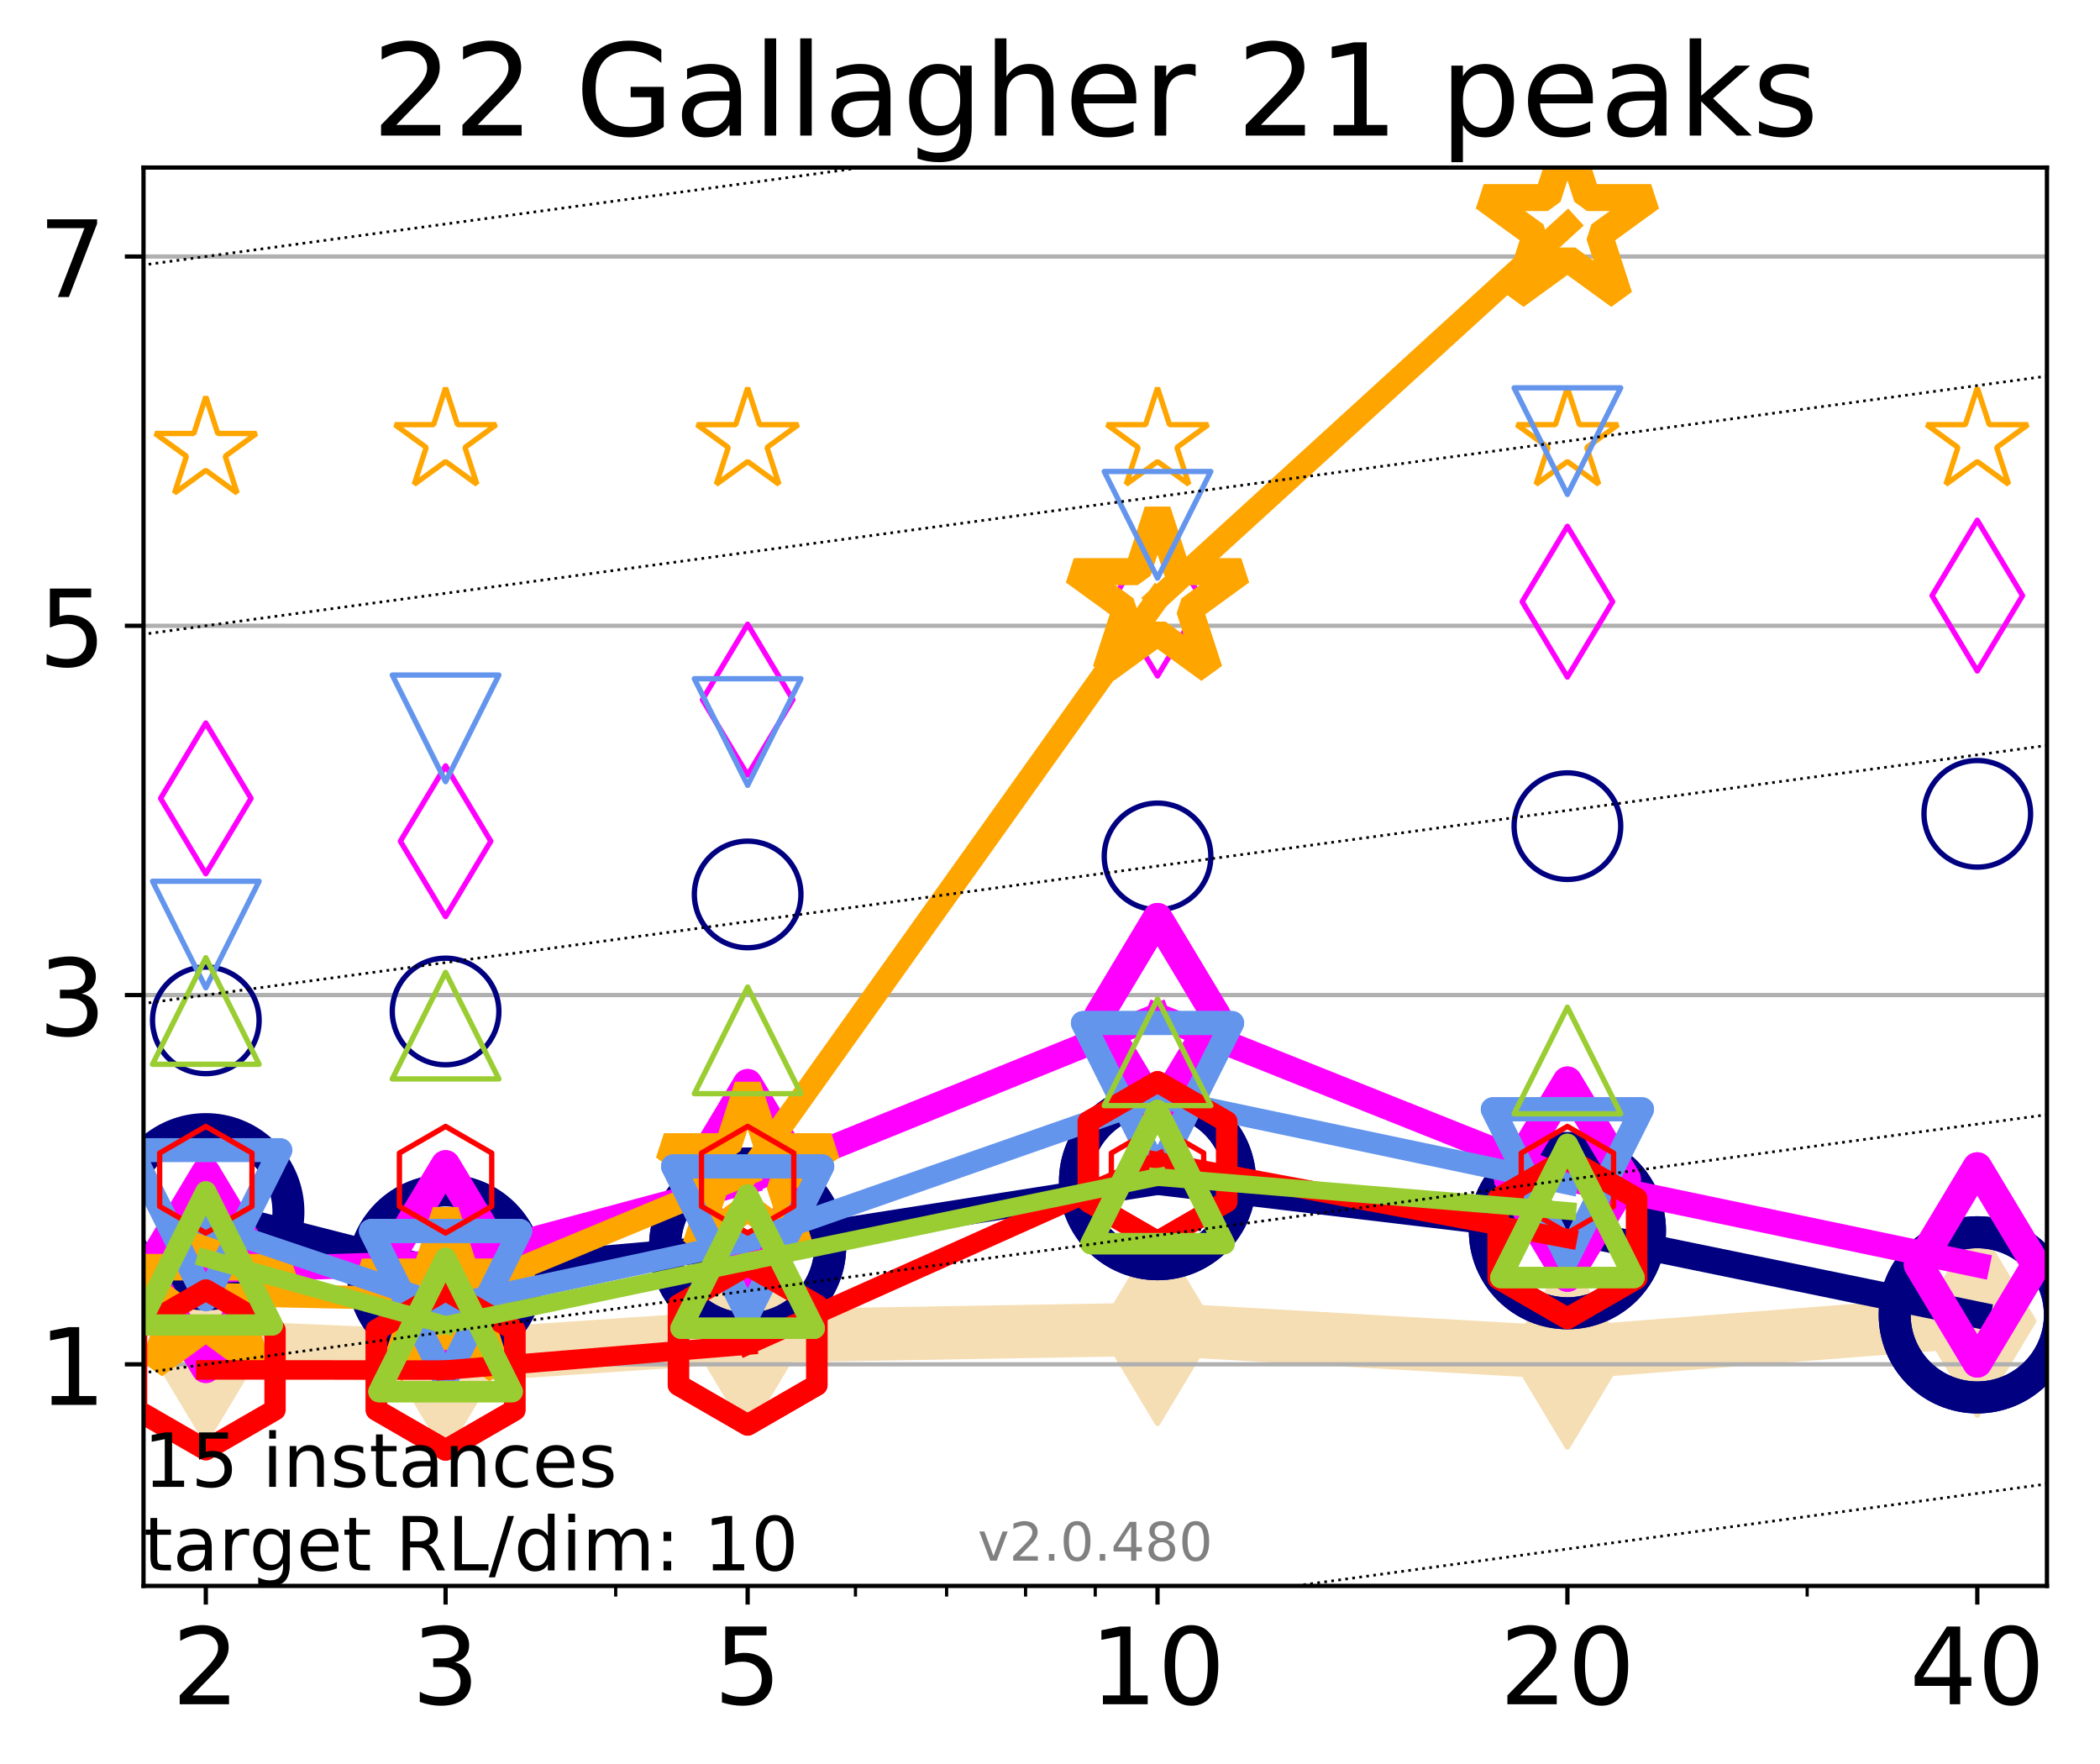 <?xml version="1.0" encoding="utf-8" standalone="no"?>
<!DOCTYPE svg PUBLIC "-//W3C//DTD SVG 1.1//EN"
  "http://www.w3.org/Graphics/SVG/1.1/DTD/svg11.dtd">
<!-- Created with matplotlib (http://matplotlib.org/) -->
<svg height="331pt" version="1.1" viewBox="0 0 394 331" width="394pt" xmlns="http://www.w3.org/2000/svg" xmlns:xlink="http://www.w3.org/1999/xlink">
 <defs>
  <style type="text/css">
*{stroke-linecap:butt;stroke-linejoin:round;}
  </style>
 </defs>
 <g id="figure_1">
  <g id="patch_1">
   <path d="M 0 331.104 
L 394.745 331.104 
L 394.745 0 
L 0 0 
z
" style="fill:#ffffff;"/>
  </g>
  <g id="axes_1">
   <g id="patch_2">
    <path d="M 26.925 297.548 
L 384.045 297.548 
L 384.045 31.436 
L 26.925 31.436 
z
" style="fill:#ffffff;"/>
   </g>
   <g id="line2d_1">
    <path clip-path="url(#p9e20dc8fa1)" d="M 38.614 252.621 
L 83.599 254.544 
L 140.273 250.702 
L 217.174 249.385 
L 294.076 253.81 
L 370.977 247.841 
" style="fill:none;stroke:#f5deb3;stroke-linecap:square;stroke-width:10;"/>
    <defs>
     <path d="M -0 17.678 
L 10.607 0 
L 0 -17.678 
L -10.607 -0 
z
" id="m0d044ebebc" style="stroke:#f5deb3;stroke-linejoin:miter;"/>
    </defs>
    <g clip-path="url(#p9e20dc8fa1)">
     <use style="fill:#f5deb3;stroke:#f5deb3;stroke-linejoin:miter;" x="38.614" xlink:href="#m0d044ebebc" y="252.621"/>
     <use style="fill:#f5deb3;stroke:#f5deb3;stroke-linejoin:miter;" x="83.599" xlink:href="#m0d044ebebc" y="254.544"/>
     <use style="fill:#f5deb3;stroke:#f5deb3;stroke-linejoin:miter;" x="140.273" xlink:href="#m0d044ebebc" y="250.702"/>
     <use style="fill:#f5deb3;stroke:#f5deb3;stroke-linejoin:miter;" x="217.174" xlink:href="#m0d044ebebc" y="249.385"/>
     <use style="fill:#f5deb3;stroke:#f5deb3;stroke-linejoin:miter;" x="294.076" xlink:href="#m0d044ebebc" y="253.81"/>
     <use style="fill:#f5deb3;stroke:#f5deb3;stroke-linejoin:miter;" x="370.977" xlink:href="#m0d044ebebc" y="247.841"/>
    </g>
   </g>
   <g id="matplotlib.axis_1">
    <g id="xtick_1">
     <g id="line2d_2">
      <defs>
       <path d="M 0 0 
L 0 3.5 
" id="m20169ea7a7" style="stroke:#000000;stroke-width:0.8;"/>
      </defs>
      <g>
       <use style="stroke:#000000;stroke-width:0.8;" x="38.614" xlink:href="#m20169ea7a7" y="297.548"/>
      </g>
     </g>
     <g id="text_1">
      <!-- 2 -->
      <defs>
       <path d="M 19.188 8.297 
L 53.609 8.297 
L 53.609 0 
L 7.328 0 
L 7.328 8.297 
Q 12.938 14.109 22.625 23.891 
Q 32.328 33.688 34.812 36.531 
Q 39.547 41.844 41.422 45.531 
Q 43.312 49.219 43.312 52.781 
Q 43.312 58.594 39.234 62.25 
Q 35.156 65.922 28.609 65.922 
Q 23.969 65.922 18.812 64.312 
Q 13.672 62.703 7.812 59.422 
L 7.812 69.391 
Q 13.766 71.781 18.938 73 
Q 24.125 74.219 28.422 74.219 
Q 39.75 74.219 46.484 68.547 
Q 53.219 62.891 53.219 53.422 
Q 53.219 48.922 51.531 44.891 
Q 49.859 40.875 45.406 35.406 
Q 44.188 33.984 37.641 27.219 
Q 31.109 20.453 19.188 8.297 
z
" id="DejaVuSans-32"/>
      </defs>
      <g transform="translate(32.252 319.745)scale(0.2 -0.2)">
       <use xlink:href="#DejaVuSans-32"/>
      </g>
     </g>
    </g>
    <g id="xtick_2">
     <g id="line2d_3">
      <g>
       <use style="stroke:#000000;stroke-width:0.8;" x="83.599" xlink:href="#m20169ea7a7" y="297.548"/>
      </g>
     </g>
     <g id="text_2">
      <!-- 3 -->
      <defs>
       <path d="M 40.578 39.312 
Q 47.656 37.797 51.625 33 
Q 55.609 28.219 55.609 21.188 
Q 55.609 10.406 48.188 4.484 
Q 40.766 -1.422 27.094 -1.422 
Q 22.516 -1.422 17.656 -0.516 
Q 12.797 0.391 7.625 2.203 
L 7.625 11.719 
Q 11.719 9.328 16.594 8.109 
Q 21.484 6.891 26.812 6.891 
Q 36.078 6.891 40.938 10.547 
Q 45.797 14.203 45.797 21.188 
Q 45.797 27.641 41.281 31.266 
Q 36.766 34.906 28.719 34.906 
L 20.219 34.906 
L 20.219 43.016 
L 29.109 43.016 
Q 36.375 43.016 40.234 45.922 
Q 44.094 48.828 44.094 54.297 
Q 44.094 59.906 40.109 62.906 
Q 36.141 65.922 28.719 65.922 
Q 24.656 65.922 20.016 65.031 
Q 15.375 64.156 9.812 62.312 
L 9.812 71.094 
Q 15.438 72.656 20.344 73.438 
Q 25.25 74.219 29.594 74.219 
Q 40.828 74.219 47.359 69.109 
Q 53.906 64.016 53.906 55.328 
Q 53.906 49.266 50.438 45.094 
Q 46.969 40.922 40.578 39.312 
z
" id="DejaVuSans-33"/>
      </defs>
      <g transform="translate(77.236 319.745)scale(0.2 -0.2)">
       <use xlink:href="#DejaVuSans-33"/>
      </g>
     </g>
    </g>
    <g id="xtick_3">
     <g id="line2d_4">
      <g>
       <use style="stroke:#000000;stroke-width:0.8;" x="140.273" xlink:href="#m20169ea7a7" y="297.548"/>
      </g>
     </g>
     <g id="text_3">
      <!-- 5 -->
      <defs>
       <path d="M 10.797 72.906 
L 49.516 72.906 
L 49.516 64.594 
L 19.828 64.594 
L 19.828 46.734 
Q 21.969 47.469 24.109 47.828 
Q 26.266 48.188 28.422 48.188 
Q 40.625 48.188 47.75 41.5 
Q 54.891 34.812 54.891 23.391 
Q 54.891 11.625 47.562 5.094 
Q 40.234 -1.422 26.906 -1.422 
Q 22.312 -1.422 17.547 -0.641 
Q 12.797 0.141 7.719 1.703 
L 7.719 11.625 
Q 12.109 9.234 16.797 8.062 
Q 21.484 6.891 26.703 6.891 
Q 35.156 6.891 40.078 11.328 
Q 45.016 15.766 45.016 23.391 
Q 45.016 31 40.078 35.438 
Q 35.156 39.891 26.703 39.891 
Q 22.75 39.891 18.812 39.016 
Q 14.891 38.141 10.797 36.281 
z
" id="DejaVuSans-35"/>
      </defs>
      <g transform="translate(133.91 319.745)scale(0.2 -0.2)">
       <use xlink:href="#DejaVuSans-35"/>
      </g>
     </g>
    </g>
    <g id="xtick_4">
     <g id="line2d_5">
      <g>
       <use style="stroke:#000000;stroke-width:0.8;" x="217.174" xlink:href="#m20169ea7a7" y="297.548"/>
      </g>
     </g>
     <g id="text_4">
      <!-- 10 -->
      <defs>
       <path d="M 12.406 8.297 
L 28.516 8.297 
L 28.516 63.922 
L 10.984 60.406 
L 10.984 69.391 
L 28.422 72.906 
L 38.281 72.906 
L 38.281 8.297 
L 54.391 8.297 
L 54.391 0 
L 12.406 0 
z
" id="DejaVuSans-31"/>
       <path d="M 31.781 66.406 
Q 24.172 66.406 20.328 58.906 
Q 16.5 51.422 16.5 36.375 
Q 16.5 21.391 20.328 13.891 
Q 24.172 6.391 31.781 6.391 
Q 39.453 6.391 43.281 13.891 
Q 47.125 21.391 47.125 36.375 
Q 47.125 51.422 43.281 58.906 
Q 39.453 66.406 31.781 66.406 
z
M 31.781 74.219 
Q 44.047 74.219 50.516 64.516 
Q 56.984 54.828 56.984 36.375 
Q 56.984 17.969 50.516 8.266 
Q 44.047 -1.422 31.781 -1.422 
Q 19.531 -1.422 13.062 8.266 
Q 6.594 17.969 6.594 36.375 
Q 6.594 54.828 13.062 64.516 
Q 19.531 74.219 31.781 74.219 
z
" id="DejaVuSans-30"/>
      </defs>
      <g transform="translate(204.449 319.745)scale(0.2 -0.2)">
       <use xlink:href="#DejaVuSans-31"/>
       <use x="63.623" xlink:href="#DejaVuSans-30"/>
      </g>
     </g>
    </g>
    <g id="xtick_5">
     <g id="line2d_6">
      <g>
       <use style="stroke:#000000;stroke-width:0.8;" x="294.076" xlink:href="#m20169ea7a7" y="297.548"/>
      </g>
     </g>
     <g id="text_5">
      <!-- 20 -->
      <g transform="translate(281.351 319.745)scale(0.2 -0.2)">
       <use xlink:href="#DejaVuSans-32"/>
       <use x="63.623" xlink:href="#DejaVuSans-30"/>
      </g>
     </g>
    </g>
    <g id="xtick_6">
     <g id="line2d_7">
      <g>
       <use style="stroke:#000000;stroke-width:0.8;" x="370.977" xlink:href="#m20169ea7a7" y="297.548"/>
      </g>
     </g>
     <g id="text_6">
      <!-- 40 -->
      <defs>
       <path d="M 37.797 64.312 
L 12.891 25.391 
L 37.797 25.391 
z
M 35.203 72.906 
L 47.609 72.906 
L 47.609 25.391 
L 58.016 25.391 
L 58.016 17.188 
L 47.609 17.188 
L 47.609 0 
L 37.797 0 
L 37.797 17.188 
L 4.891 17.188 
L 4.891 26.703 
z
" id="DejaVuSans-34"/>
      </defs>
      <g transform="translate(358.252 319.745)scale(0.2 -0.2)">
       <use xlink:href="#DejaVuSans-34"/>
       <use x="63.623" xlink:href="#DejaVuSans-30"/>
      </g>
     </g>
    </g>
    <g id="xtick_7">
     <g id="line2d_8">
      <defs>
       <path d="M 0 0 
L 0 2 
" id="m9b4a5d8cad" style="stroke:#000000;stroke-width:0.6;"/>
      </defs>
      <g>
       <use style="stroke:#000000;stroke-width:0.6;" x="38.614" xlink:href="#m9b4a5d8cad" y="297.548"/>
      </g>
     </g>
    </g>
    <g id="xtick_8">
     <g id="line2d_9">
      <g>
       <use style="stroke:#000000;stroke-width:0.6;" x="83.599" xlink:href="#m9b4a5d8cad" y="297.548"/>
      </g>
     </g>
    </g>
    <g id="xtick_9">
     <g id="line2d_10">
      <g>
       <use style="stroke:#000000;stroke-width:0.6;" x="115.516" xlink:href="#m9b4a5d8cad" y="297.548"/>
      </g>
     </g>
    </g>
    <g id="xtick_10">
     <g id="line2d_11">
      <g>
       <use style="stroke:#000000;stroke-width:0.6;" x="140.273" xlink:href="#m9b4a5d8cad" y="297.548"/>
      </g>
     </g>
    </g>
    <g id="xtick_11">
     <g id="line2d_12">
      <g>
       <use style="stroke:#000000;stroke-width:0.6;" x="160.5" xlink:href="#m9b4a5d8cad" y="297.548"/>
      </g>
     </g>
    </g>
    <g id="xtick_12">
     <g id="line2d_13">
      <g>
       <use style="stroke:#000000;stroke-width:0.6;" x="177.603" xlink:href="#m9b4a5d8cad" y="297.548"/>
      </g>
     </g>
    </g>
    <g id="xtick_13">
     <g id="line2d_14">
      <g>
       <use style="stroke:#000000;stroke-width:0.6;" x="192.417" xlink:href="#m9b4a5d8cad" y="297.548"/>
      </g>
     </g>
    </g>
    <g id="xtick_14">
     <g id="line2d_15">
      <g>
       <use style="stroke:#000000;stroke-width:0.6;" x="205.485" xlink:href="#m9b4a5d8cad" y="297.548"/>
      </g>
     </g>
    </g>
    <g id="xtick_15">
     <g id="line2d_16">
      <g>
       <use style="stroke:#000000;stroke-width:0.6;" x="294.076" xlink:href="#m9b4a5d8cad" y="297.548"/>
      </g>
     </g>
    </g>
    <g id="xtick_16">
     <g id="line2d_17">
      <g>
       <use style="stroke:#000000;stroke-width:0.6;" x="339.06" xlink:href="#m9b4a5d8cad" y="297.548"/>
      </g>
     </g>
    </g>
    <g id="xtick_17">
     <g id="line2d_18">
      <g>
       <use style="stroke:#000000;stroke-width:0.6;" x="370.977" xlink:href="#m9b4a5d8cad" y="297.548"/>
      </g>
     </g>
    </g>
   </g>
   <g id="matplotlib.axis_2">
    <g id="ytick_1">
     <g id="line2d_19">
      <path clip-path="url(#p9e20dc8fa1)" d="M 26.925 255.978 
L 384.045 255.978 
" style="fill:none;stroke:#b0b0b0;stroke-linecap:square;stroke-width:0.8;"/>
     </g>
     <g id="line2d_20">
      <defs>
       <path d="M 0 0 
L -3.5 0 
" id="m06a541b277" style="stroke:#000000;stroke-width:0.8;"/>
      </defs>
      <g>
       <use style="stroke:#000000;stroke-width:0.8;" x="26.925" xlink:href="#m06a541b277" y="255.978"/>
      </g>
     </g>
     <g id="text_7">
      <!-- 1 -->
      <g transform="translate(7.2 263.576)scale(0.2 -0.2)">
       <use xlink:href="#DejaVuSans-31"/>
      </g>
     </g>
    </g>
    <g id="ytick_2">
     <g id="line2d_21">
      <path clip-path="url(#p9e20dc8fa1)" d="M 26.925 186.694 
L 384.045 186.694 
" style="fill:none;stroke:#b0b0b0;stroke-linecap:square;stroke-width:0.8;"/>
     </g>
     <g id="line2d_22">
      <g>
       <use style="stroke:#000000;stroke-width:0.8;" x="26.925" xlink:href="#m06a541b277" y="186.694"/>
      </g>
     </g>
     <g id="text_8">
      <!-- 3 -->
      <g transform="translate(7.2 194.293)scale(0.2 -0.2)">
       <use xlink:href="#DejaVuSans-33"/>
      </g>
     </g>
    </g>
    <g id="ytick_3">
     <g id="line2d_23">
      <path clip-path="url(#p9e20dc8fa1)" d="M 26.925 117.411 
L 384.045 117.411 
" style="fill:none;stroke:#b0b0b0;stroke-linecap:square;stroke-width:0.8;"/>
     </g>
     <g id="line2d_24">
      <g>
       <use style="stroke:#000000;stroke-width:0.8;" x="26.925" xlink:href="#m06a541b277" y="117.411"/>
      </g>
     </g>
     <g id="text_9">
      <!-- 5 -->
      <g transform="translate(7.2 125.009)scale(0.2 -0.2)">
       <use xlink:href="#DejaVuSans-35"/>
      </g>
     </g>
    </g>
    <g id="ytick_4">
     <g id="line2d_25">
      <path clip-path="url(#p9e20dc8fa1)" d="M 26.925 48.127 
L 384.045 48.127 
" style="fill:none;stroke:#b0b0b0;stroke-linecap:square;stroke-width:0.8;"/>
     </g>
     <g id="line2d_26">
      <g>
       <use style="stroke:#000000;stroke-width:0.8;" x="26.925" xlink:href="#m06a541b277" y="48.127"/>
      </g>
     </g>
     <g id="text_10">
      <!-- 7 -->
      <defs>
       <path d="M 8.203 72.906 
L 55.078 72.906 
L 55.078 68.703 
L 28.609 0 
L 18.312 0 
L 43.219 64.594 
L 8.203 64.594 
z
" id="DejaVuSans-37"/>
      </defs>
      <g transform="translate(7.2 55.725)scale(0.2 -0.2)">
       <use xlink:href="#DejaVuSans-37"/>
      </g>
     </g>
    </g>
   </g>
   <g id="line2d_27">
    <path clip-path="url(#p9e20dc8fa1)" d="M 38.614 227.339 
L 83.599 238.827 
" style="fill:none;stroke:#000080;stroke-linecap:square;stroke-width:5;"/>
    <defs>
     <path d="M 0 15.5 
C 4.111 15.5 8.053 13.867 10.96 10.96 
C 13.867 8.053 15.5 4.111 15.5 0 
C 15.5 -4.111 13.867 -8.053 10.96 -10.96 
C 8.053 -13.867 4.111 -15.5 0 -15.5 
C -4.111 -15.5 -8.053 -13.867 -10.96 -10.96 
C -13.867 -8.053 -15.5 -4.111 -15.5 0 
C -15.5 4.111 -13.867 8.053 -10.96 10.96 
C -8.053 13.867 -4.111 15.5 0 15.5 
z
" id="m7d06b11728" style="stroke:#000080;stroke-width:6;"/>
    </defs>
    <g clip-path="url(#p9e20dc8fa1)">
     <use style="fill:none;stroke:#000080;stroke-width:6;" x="38.614" xlink:href="#m7d06b11728" y="227.339"/>
     <use style="fill:none;stroke:#000080;stroke-width:6;" x="83.599" xlink:href="#m7d06b11728" y="238.827"/>
    </g>
   </g>
   <g id="line2d_28">
    <path clip-path="url(#p9e20dc8fa1)" d="M 83.599 238.827 
L 140.273 233.811 
" style="fill:none;stroke:#000080;stroke-linecap:square;stroke-width:5;"/>
    <g clip-path="url(#p9e20dc8fa1)">
     <use style="fill:none;stroke:#000080;stroke-width:6;" x="83.599" xlink:href="#m7d06b11728" y="238.827"/>
     <use style="fill:none;stroke:#000080;stroke-width:6;" x="140.273" xlink:href="#m7d06b11728" y="233.811"/>
    </g>
   </g>
   <g id="line2d_29">
    <path clip-path="url(#p9e20dc8fa1)" d="M 140.273 233.811 
L 217.174 221.696 
" style="fill:none;stroke:#000080;stroke-linecap:square;stroke-width:5;"/>
    <g clip-path="url(#p9e20dc8fa1)">
     <use style="fill:none;stroke:#000080;stroke-width:6;" x="140.273" xlink:href="#m7d06b11728" y="233.811"/>
     <use style="fill:none;stroke:#000080;stroke-width:6;" x="217.174" xlink:href="#m7d06b11728" y="221.696"/>
    </g>
   </g>
   <g id="line2d_30">
    <path clip-path="url(#p9e20dc8fa1)" d="M 217.174 221.696 
L 294.076 230.896 
" style="fill:none;stroke:#000080;stroke-linecap:square;stroke-width:5;"/>
    <g clip-path="url(#p9e20dc8fa1)">
     <use style="fill:none;stroke:#000080;stroke-width:6;" x="217.174" xlink:href="#m7d06b11728" y="221.696"/>
     <use style="fill:none;stroke:#000080;stroke-width:6;" x="294.076" xlink:href="#m7d06b11728" y="230.896"/>
    </g>
   </g>
   <g id="line2d_31">
    <path clip-path="url(#p9e20dc8fa1)" d="M 294.076 230.896 
L 370.977 246.687 
" style="fill:none;stroke:#000080;stroke-linecap:square;stroke-width:5;"/>
    <g clip-path="url(#p9e20dc8fa1)">
     <use style="fill:none;stroke:#000080;stroke-width:6;" x="294.076" xlink:href="#m7d06b11728" y="230.896"/>
     <use style="fill:none;stroke:#000080;stroke-width:6;" x="370.977" xlink:href="#m7d06b11728" y="246.687"/>
    </g>
   </g>
   <g id="line2d_32">
    <path clip-path="url(#p9e20dc8fa1)" d="M 370.977 246.687 
" style="fill:none;stroke:#000080;stroke-linecap:square;stroke-width:5;"/>
    <g clip-path="url(#p9e20dc8fa1)">
     <use style="fill:none;stroke:#000080;stroke-width:6;" x="370.977" xlink:href="#m7d06b11728" y="246.687"/>
    </g>
   </g>
   <g id="line2d_33"/>
   <g id="line2d_34">
    <defs>
     <path d="M 0 10 
C 2.652 10 5.196 8.946 7.071 7.071 
C 8.946 5.196 10 2.652 10 0 
C 10 -2.652 8.946 -5.196 7.071 -7.071 
C 5.196 -8.946 2.652 -10 0 -10 
C -2.652 -10 -5.196 -8.946 -7.071 -7.071 
C -8.946 -5.196 -10 -2.652 -10 0 
C -10 2.652 -8.946 5.196 -7.071 7.071 
C -5.196 8.946 -2.652 10 0 10 
z
" id="m81d1d175db" style="stroke:#000080;"/>
    </defs>
    <g clip-path="url(#p9e20dc8fa1)">
     <use style="fill:none;stroke:#000080;" x="38.614" xlink:href="#m81d1d175db" y="191.439"/>
     <use style="fill:none;stroke:#000080;" x="83.599" xlink:href="#m81d1d175db" y="189.772"/>
     <use style="fill:none;stroke:#000080;" x="140.273" xlink:href="#m81d1d175db" y="167.814"/>
     <use style="fill:none;stroke:#000080;" x="217.174" xlink:href="#m81d1d175db" y="160.678"/>
     <use style="fill:none;stroke:#000080;" x="294.076" xlink:href="#m81d1d175db" y="155.001"/>
     <use style="fill:none;stroke:#000080;" x="370.977" xlink:href="#m81d1d175db" y="152.689"/>
    </g>
   </g>
   <g id="line2d_35">
    <path clip-path="url(#p9e20dc8fa1)" d="M 38.614 238.369 
L 83.599 236.931 
" style="fill:none;stroke:#ff00ff;stroke-linecap:square;stroke-width:4.667;"/>
    <defs>
     <path d="M -0 18.385 
L 11.031 0 
L 0 -18.385 
L -11.031 -0 
z
" id="m520a841af0" style="stroke:#ff00ff;stroke-linejoin:miter;stroke-width:5.5;"/>
    </defs>
    <g clip-path="url(#p9e20dc8fa1)">
     <use style="fill:none;stroke:#ff00ff;stroke-linejoin:miter;stroke-width:5.5;" x="38.614" xlink:href="#m520a841af0" y="238.369"/>
     <use style="fill:none;stroke:#ff00ff;stroke-linejoin:miter;stroke-width:5.5;" x="83.599" xlink:href="#m520a841af0" y="236.931"/>
    </g>
   </g>
   <g id="line2d_36">
    <path clip-path="url(#p9e20dc8fa1)" d="M 83.599 236.931 
L 140.273 221.702 
" style="fill:none;stroke:#ff00ff;stroke-linecap:square;stroke-width:4.667;"/>
    <g clip-path="url(#p9e20dc8fa1)">
     <use style="fill:none;stroke:#ff00ff;stroke-linejoin:miter;stroke-width:5.5;" x="83.599" xlink:href="#m520a841af0" y="236.931"/>
     <use style="fill:none;stroke:#ff00ff;stroke-linejoin:miter;stroke-width:5.5;" x="140.273" xlink:href="#m520a841af0" y="221.702"/>
    </g>
   </g>
   <g id="line2d_37">
    <path clip-path="url(#p9e20dc8fa1)" d="M 140.273 221.702 
L 217.174 190.546 
" style="fill:none;stroke:#ff00ff;stroke-linecap:square;stroke-width:4.667;"/>
    <g clip-path="url(#p9e20dc8fa1)">
     <use style="fill:none;stroke:#ff00ff;stroke-linejoin:miter;stroke-width:5.5;" x="140.273" xlink:href="#m520a841af0" y="221.702"/>
     <use style="fill:none;stroke:#ff00ff;stroke-linejoin:miter;stroke-width:5.5;" x="217.174" xlink:href="#m520a841af0" y="190.546"/>
    </g>
   </g>
   <g id="line2d_38">
    <path clip-path="url(#p9e20dc8fa1)" d="M 217.174 190.546 
L 294.076 221.23 
" style="fill:none;stroke:#ff00ff;stroke-linecap:square;stroke-width:4.667;"/>
    <g clip-path="url(#p9e20dc8fa1)">
     <use style="fill:none;stroke:#ff00ff;stroke-linejoin:miter;stroke-width:5.5;" x="217.174" xlink:href="#m520a841af0" y="190.546"/>
     <use style="fill:none;stroke:#ff00ff;stroke-linejoin:miter;stroke-width:5.5;" x="294.076" xlink:href="#m520a841af0" y="221.23"/>
    </g>
   </g>
   <g id="line2d_39">
    <path clip-path="url(#p9e20dc8fa1)" d="M 294.076 221.23 
L 370.977 237.326 
" style="fill:none;stroke:#ff00ff;stroke-linecap:square;stroke-width:4.667;"/>
    <g clip-path="url(#p9e20dc8fa1)">
     <use style="fill:none;stroke:#ff00ff;stroke-linejoin:miter;stroke-width:5.5;" x="294.076" xlink:href="#m520a841af0" y="221.23"/>
     <use style="fill:none;stroke:#ff00ff;stroke-linejoin:miter;stroke-width:5.5;" x="370.977" xlink:href="#m520a841af0" y="237.326"/>
    </g>
   </g>
   <g id="line2d_40">
    <path clip-path="url(#p9e20dc8fa1)" d="M 370.977 237.326 
" style="fill:none;stroke:#ff00ff;stroke-linecap:square;stroke-width:4.667;"/>
    <g clip-path="url(#p9e20dc8fa1)">
     <use style="fill:none;stroke:#ff00ff;stroke-linejoin:miter;stroke-width:5.5;" x="370.977" xlink:href="#m520a841af0" y="237.326"/>
    </g>
   </g>
   <g id="line2d_41"/>
   <g id="line2d_42">
    <defs>
     <path d="M -0 14.142 
L 8.485 0 
L -0 -14.142 
L -8.485 -0 
z
" id="mfb436ad45c" style="stroke:#ff00ff;stroke-linejoin:miter;"/>
    </defs>
    <g clip-path="url(#p9e20dc8fa1)">
     <use style="fill:none;stroke:#ff00ff;stroke-linejoin:miter;" x="38.614" xlink:href="#mfb436ad45c" y="149.792"/>
     <use style="fill:none;stroke:#ff00ff;stroke-linejoin:miter;" x="83.599" xlink:href="#mfb436ad45c" y="157.829"/>
     <use style="fill:none;stroke:#ff00ff;stroke-linejoin:miter;" x="140.273" xlink:href="#mfb436ad45c" y="131.266"/>
     <use style="fill:none;stroke:#ff00ff;stroke-linejoin:miter;" x="217.174" xlink:href="#mfb436ad45c" y="112.687"/>
     <use style="fill:none;stroke:#ff00ff;stroke-linejoin:miter;" x="294.076" xlink:href="#mfb436ad45c" y="112.887"/>
     <use style="fill:none;stroke:#ff00ff;stroke-linejoin:miter;" x="370.977" xlink:href="#mfb436ad45c" y="111.749"/>
    </g>
   </g>
   <g id="line2d_43">
    <path clip-path="url(#p9e20dc8fa1)" d="M 38.614 242.849 
L 83.599 243.755 
" style="fill:none;stroke:#ffa500;stroke-linecap:square;stroke-width:4.333;"/>
    <defs>
     <path d="M 0 -16.5 
L -3.704 -5.099 
L -15.692 -5.099 
L -5.994 1.948 
L -9.698 13.349 
L -0 6.302 
L 9.698 13.349 
L 5.994 1.948 
L 15.692 -5.099 
L 3.704 -5.099 
z
" id="mdec246418b" style="stroke:#ffa500;stroke-linejoin:bevel;stroke-width:5;"/>
    </defs>
    <g clip-path="url(#p9e20dc8fa1)">
     <use style="fill:none;stroke:#ffa500;stroke-linejoin:bevel;stroke-width:5;" x="38.614" xlink:href="#mdec246418b" y="242.849"/>
     <use style="fill:none;stroke:#ffa500;stroke-linejoin:bevel;stroke-width:5;" x="83.599" xlink:href="#mdec246418b" y="243.755"/>
    </g>
   </g>
   <g id="line2d_44">
    <path clip-path="url(#p9e20dc8fa1)" d="M 83.599 243.755 
L 140.273 220.236 
" style="fill:none;stroke:#ffa500;stroke-linecap:square;stroke-width:4.333;"/>
    <g clip-path="url(#p9e20dc8fa1)">
     <use style="fill:none;stroke:#ffa500;stroke-linejoin:bevel;stroke-width:5;" x="83.599" xlink:href="#mdec246418b" y="243.755"/>
     <use style="fill:none;stroke:#ffa500;stroke-linejoin:bevel;stroke-width:5;" x="140.273" xlink:href="#mdec246418b" y="220.236"/>
    </g>
   </g>
   <g id="line2d_45">
    <path clip-path="url(#p9e20dc8fa1)" d="M 140.273 220.236 
L 217.174 112.348 
" style="fill:none;stroke:#ffa500;stroke-linecap:square;stroke-width:4.333;"/>
    <g clip-path="url(#p9e20dc8fa1)">
     <use style="fill:none;stroke:#ffa500;stroke-linejoin:bevel;stroke-width:5;" x="140.273" xlink:href="#mdec246418b" y="220.236"/>
     <use style="fill:none;stroke:#ffa500;stroke-linejoin:bevel;stroke-width:5;" x="217.174" xlink:href="#mdec246418b" y="112.348"/>
    </g>
   </g>
   <g id="line2d_46">
    <path clip-path="url(#p9e20dc8fa1)" d="M 217.174 112.348 
L 294.076 42.18 
" style="fill:none;stroke:#ffa500;stroke-linecap:square;stroke-width:4.333;"/>
    <g clip-path="url(#p9e20dc8fa1)">
     <use style="fill:none;stroke:#ffa500;stroke-linejoin:bevel;stroke-width:5;" x="217.174" xlink:href="#mdec246418b" y="112.348"/>
     <use style="fill:none;stroke:#ffa500;stroke-linejoin:bevel;stroke-width:5;" x="294.076" xlink:href="#mdec246418b" y="42.18"/>
    </g>
   </g>
   <g id="line2d_47">
    <path clip-path="url(#p9e20dc8fa1)" d="M 294.076 42.18 
" style="fill:none;stroke:#ffa500;stroke-linecap:square;stroke-width:4.333;"/>
    <g clip-path="url(#p9e20dc8fa1)">
     <use style="fill:none;stroke:#ffa500;stroke-linejoin:bevel;stroke-width:5;" x="294.076" xlink:href="#mdec246418b" y="42.18"/>
    </g>
   </g>
   <g id="line2d_48"/>
   <g id="line2d_49">
    <defs>
     <path d="M 0 -10 
L -2.245 -3.09 
L -9.511 -3.09 
L -3.633 1.18 
L -5.878 8.09 
L -0 3.82 
L 5.878 8.09 
L 3.633 1.18 
L 9.511 -3.09 
L 2.245 -3.09 
z
" id="m7b9ab5e44f" style="stroke:#ffa500;stroke-linejoin:bevel;"/>
    </defs>
    <g clip-path="url(#p9e20dc8fa1)">
     <use style="fill:none;stroke:#ffa500;stroke-linejoin:bevel;" x="38.614" xlink:href="#m7b9ab5e44f" y="84.422"/>
     <use style="fill:none;stroke:#ffa500;stroke-linejoin:bevel;" x="83.599" xlink:href="#m7b9ab5e44f" y="82.769"/>
     <use style="fill:none;stroke:#ffa500;stroke-linejoin:bevel;" x="140.273" xlink:href="#m7b9ab5e44f" y="82.769"/>
     <use style="fill:none;stroke:#ffa500;stroke-linejoin:bevel;" x="217.174" xlink:href="#m7b9ab5e44f" y="82.769"/>
     <use style="fill:none;stroke:#ffa500;stroke-linejoin:bevel;" x="294.076" xlink:href="#m7b9ab5e44f" y="82.769"/>
     <use style="fill:none;stroke:#ffa500;stroke-linejoin:bevel;" x="370.977" xlink:href="#m7b9ab5e44f" y="82.769"/>
    </g>
   </g>
   <g id="line2d_50">
    <path clip-path="url(#p9e20dc8fa1)" d="M 38.614 229.784 
L 83.599 244.96 
" style="fill:none;stroke:#6495ed;stroke-linecap:square;stroke-width:4;"/>
    <defs>
     <path d="M -0 14 
L 14 -14 
L -14 -14 
z
" id="md7e8962e56" style="stroke:#6495ed;stroke-linejoin:miter;stroke-width:4.5;"/>
    </defs>
    <g clip-path="url(#p9e20dc8fa1)">
     <use style="fill:none;stroke:#6495ed;stroke-linejoin:miter;stroke-width:4.5;" x="38.614" xlink:href="#md7e8962e56" y="229.784"/>
     <use style="fill:none;stroke:#6495ed;stroke-linejoin:miter;stroke-width:4.5;" x="83.599" xlink:href="#md7e8962e56" y="244.96"/>
    </g>
   </g>
   <g id="line2d_51">
    <path clip-path="url(#p9e20dc8fa1)" d="M 83.599 244.96 
L 140.273 232.837 
" style="fill:none;stroke:#6495ed;stroke-linecap:square;stroke-width:4;"/>
    <g clip-path="url(#p9e20dc8fa1)">
     <use style="fill:none;stroke:#6495ed;stroke-linejoin:miter;stroke-width:4.5;" x="83.599" xlink:href="#md7e8962e56" y="244.96"/>
     <use style="fill:none;stroke:#6495ed;stroke-linejoin:miter;stroke-width:4.5;" x="140.273" xlink:href="#md7e8962e56" y="232.837"/>
    </g>
   </g>
   <g id="line2d_52">
    <path clip-path="url(#p9e20dc8fa1)" d="M 140.273 232.837 
L 217.174 205.939 
" style="fill:none;stroke:#6495ed;stroke-linecap:square;stroke-width:4;"/>
    <g clip-path="url(#p9e20dc8fa1)">
     <use style="fill:none;stroke:#6495ed;stroke-linejoin:miter;stroke-width:4.5;" x="140.273" xlink:href="#md7e8962e56" y="232.837"/>
     <use style="fill:none;stroke:#6495ed;stroke-linejoin:miter;stroke-width:4.5;" x="217.174" xlink:href="#md7e8962e56" y="205.939"/>
    </g>
   </g>
   <g id="line2d_53">
    <path clip-path="url(#p9e20dc8fa1)" d="M 217.174 205.939 
L 294.076 222.122 
" style="fill:none;stroke:#6495ed;stroke-linecap:square;stroke-width:4;"/>
    <g clip-path="url(#p9e20dc8fa1)">
     <use style="fill:none;stroke:#6495ed;stroke-linejoin:miter;stroke-width:4.5;" x="217.174" xlink:href="#md7e8962e56" y="205.939"/>
     <use style="fill:none;stroke:#6495ed;stroke-linejoin:miter;stroke-width:4.5;" x="294.076" xlink:href="#md7e8962e56" y="222.122"/>
    </g>
   </g>
   <g id="line2d_54">
    <path clip-path="url(#p9e20dc8fa1)" d="M 294.076 222.122 
" style="fill:none;stroke:#6495ed;stroke-linecap:square;stroke-width:4;"/>
    <g clip-path="url(#p9e20dc8fa1)">
     <use style="fill:none;stroke:#6495ed;stroke-linejoin:miter;stroke-width:4.5;" x="294.076" xlink:href="#md7e8962e56" y="222.122"/>
    </g>
   </g>
   <g id="line2d_55"/>
   <g id="line2d_56">
    <defs>
     <path d="M -0 10 
L 10 -10 
L -10 -10 
z
" id="m2ac954f490" style="stroke:#6495ed;stroke-linejoin:miter;"/>
    </defs>
    <g clip-path="url(#p9e20dc8fa1)">
     <use style="fill:none;stroke:#6495ed;stroke-linejoin:miter;" x="38.614" xlink:href="#m2ac954f490" y="175.336"/>
     <use style="fill:none;stroke:#6495ed;stroke-linejoin:miter;" x="83.599" xlink:href="#m2ac954f490" y="136.655"/>
     <use style="fill:none;stroke:#6495ed;stroke-linejoin:miter;" x="140.273" xlink:href="#m2ac954f490" y="137.341"/>
     <use style="fill:none;stroke:#6495ed;stroke-linejoin:miter;" x="217.174" xlink:href="#m2ac954f490" y="98.461"/>
     <use style="fill:none;stroke:#6495ed;stroke-linejoin:miter;" x="294.076" xlink:href="#m2ac954f490" y="82.767"/>
    </g>
   </g>
   <g id="line2d_57">
    <path clip-path="url(#p9e20dc8fa1)" d="M 38.614 257.016 
L 83.599 257.052 
" style="fill:none;stroke:#ff0000;stroke-linecap:square;stroke-width:3.667;"/>
    <defs>
     <path d="M 0 -15 
L -12.99 -7.5 
L -12.99 7.5 
L -0 15 
L 12.99 7.5 
L 12.99 -7.5 
z
" id="m191c02f4a5" style="stroke:#ff0000;stroke-linejoin:miter;stroke-width:4;"/>
    </defs>
    <g clip-path="url(#p9e20dc8fa1)">
     <use style="fill:none;stroke:#ff0000;stroke-linejoin:miter;stroke-width:4;" x="38.614" xlink:href="#m191c02f4a5" y="257.016"/>
     <use style="fill:none;stroke:#ff0000;stroke-linejoin:miter;stroke-width:4;" x="83.599" xlink:href="#m191c02f4a5" y="257.052"/>
    </g>
   </g>
   <g id="line2d_58">
    <path clip-path="url(#p9e20dc8fa1)" d="M 83.599 257.052 
L 140.273 252.358 
" style="fill:none;stroke:#ff0000;stroke-linecap:square;stroke-width:3.667;"/>
    <g clip-path="url(#p9e20dc8fa1)">
     <use style="fill:none;stroke:#ff0000;stroke-linejoin:miter;stroke-width:4;" x="83.599" xlink:href="#m191c02f4a5" y="257.052"/>
     <use style="fill:none;stroke:#ff0000;stroke-linejoin:miter;stroke-width:4;" x="140.273" xlink:href="#m191c02f4a5" y="252.358"/>
    </g>
   </g>
   <g id="line2d_59">
    <path clip-path="url(#p9e20dc8fa1)" d="M 140.273 252.358 
L 217.174 217.952 
" style="fill:none;stroke:#ff0000;stroke-linecap:square;stroke-width:3.667;"/>
    <g clip-path="url(#p9e20dc8fa1)">
     <use style="fill:none;stroke:#ff0000;stroke-linejoin:miter;stroke-width:4;" x="140.273" xlink:href="#m191c02f4a5" y="252.358"/>
     <use style="fill:none;stroke:#ff0000;stroke-linejoin:miter;stroke-width:4;" x="217.174" xlink:href="#m191c02f4a5" y="217.952"/>
    </g>
   </g>
   <g id="line2d_60">
    <path clip-path="url(#p9e20dc8fa1)" d="M 217.174 217.952 
L 294.076 232.357 
" style="fill:none;stroke:#ff0000;stroke-linecap:square;stroke-width:3.667;"/>
    <g clip-path="url(#p9e20dc8fa1)">
     <use style="fill:none;stroke:#ff0000;stroke-linejoin:miter;stroke-width:4;" x="217.174" xlink:href="#m191c02f4a5" y="217.952"/>
     <use style="fill:none;stroke:#ff0000;stroke-linejoin:miter;stroke-width:4;" x="294.076" xlink:href="#m191c02f4a5" y="232.357"/>
    </g>
   </g>
   <g id="line2d_61">
    <path clip-path="url(#p9e20dc8fa1)" d="M 294.076 232.357 
" style="fill:none;stroke:#ff0000;stroke-linecap:square;stroke-width:3.667;"/>
    <g clip-path="url(#p9e20dc8fa1)">
     <use style="fill:none;stroke:#ff0000;stroke-linejoin:miter;stroke-width:4;" x="294.076" xlink:href="#m191c02f4a5" y="232.357"/>
    </g>
   </g>
   <g id="line2d_62"/>
   <g id="line2d_63">
    <defs>
     <path d="M 0 -10 
L -8.66 -5 
L -8.66 5 
L -0 10 
L 8.66 5 
L 8.66 -5 
z
" id="me0fb446761" style="stroke:#ff0000;stroke-linejoin:miter;"/>
    </defs>
    <g clip-path="url(#p9e20dc8fa1)">
     <use style="fill:none;stroke:#ff0000;stroke-linejoin:miter;" x="38.614" xlink:href="#me0fb446761" y="221.336"/>
     <use style="fill:none;stroke:#ff0000;stroke-linejoin:miter;" x="83.599" xlink:href="#me0fb446761" y="221.336"/>
     <use style="fill:none;stroke:#ff0000;stroke-linejoin:miter;" x="140.273" xlink:href="#me0fb446761" y="221.336"/>
     <use style="fill:none;stroke:#ff0000;stroke-linejoin:miter;" x="217.174" xlink:href="#me0fb446761" y="221.336"/>
     <use style="fill:none;stroke:#ff0000;stroke-linejoin:miter;" x="294.076" xlink:href="#me0fb446761" y="221.336"/>
    </g>
   </g>
   <g id="line2d_64">
    <path clip-path="url(#p9e20dc8fa1)" d="M 38.614 236.092 
L 83.599 248.597 
" style="fill:none;stroke:#9acd32;stroke-linecap:square;stroke-width:3.333;"/>
    <defs>
     <path d="M 0 -12.5 
L -12.5 12.5 
L 12.5 12.5 
z
" id="m50ac40f2a4" style="stroke:#9acd32;stroke-linejoin:miter;stroke-width:4;"/>
    </defs>
    <g clip-path="url(#p9e20dc8fa1)">
     <use style="fill:none;stroke:#9acd32;stroke-linejoin:miter;stroke-width:4;" x="38.614" xlink:href="#m50ac40f2a4" y="236.092"/>
     <use style="fill:none;stroke:#9acd32;stroke-linejoin:miter;stroke-width:4;" x="83.599" xlink:href="#m50ac40f2a4" y="248.597"/>
    </g>
   </g>
   <g id="line2d_65">
    <path clip-path="url(#p9e20dc8fa1)" d="M 83.599 248.597 
L 140.273 236.707 
" style="fill:none;stroke:#9acd32;stroke-linecap:square;stroke-width:3.333;"/>
    <g clip-path="url(#p9e20dc8fa1)">
     <use style="fill:none;stroke:#9acd32;stroke-linejoin:miter;stroke-width:4;" x="83.599" xlink:href="#m50ac40f2a4" y="248.597"/>
     <use style="fill:none;stroke:#9acd32;stroke-linejoin:miter;stroke-width:4;" x="140.273" xlink:href="#m50ac40f2a4" y="236.707"/>
    </g>
   </g>
   <g id="line2d_66">
    <path clip-path="url(#p9e20dc8fa1)" d="M 140.273 236.707 
L 217.174 220.836 
" style="fill:none;stroke:#9acd32;stroke-linecap:square;stroke-width:3.333;"/>
    <g clip-path="url(#p9e20dc8fa1)">
     <use style="fill:none;stroke:#9acd32;stroke-linejoin:miter;stroke-width:4;" x="140.273" xlink:href="#m50ac40f2a4" y="236.707"/>
     <use style="fill:none;stroke:#9acd32;stroke-linejoin:miter;stroke-width:4;" x="217.174" xlink:href="#m50ac40f2a4" y="220.836"/>
    </g>
   </g>
   <g id="line2d_67">
    <path clip-path="url(#p9e20dc8fa1)" d="M 217.174 220.836 
L 294.076 227.198 
" style="fill:none;stroke:#9acd32;stroke-linecap:square;stroke-width:3.333;"/>
    <g clip-path="url(#p9e20dc8fa1)">
     <use style="fill:none;stroke:#9acd32;stroke-linejoin:miter;stroke-width:4;" x="217.174" xlink:href="#m50ac40f2a4" y="220.836"/>
     <use style="fill:none;stroke:#9acd32;stroke-linejoin:miter;stroke-width:4;" x="294.076" xlink:href="#m50ac40f2a4" y="227.198"/>
    </g>
   </g>
   <g id="line2d_68">
    <path clip-path="url(#p9e20dc8fa1)" d="M 294.076 227.198 
" style="fill:none;stroke:#9acd32;stroke-linecap:square;stroke-width:3.333;"/>
    <g clip-path="url(#p9e20dc8fa1)">
     <use style="fill:none;stroke:#9acd32;stroke-linejoin:miter;stroke-width:4;" x="294.076" xlink:href="#m50ac40f2a4" y="227.198"/>
    </g>
   </g>
   <g id="line2d_69"/>
   <g id="line2d_70">
    <defs>
     <path d="M 0 -10 
L -10 10 
L 10 10 
z
" id="mf107f8fb0e" style="stroke:#9acd32;stroke-linejoin:miter;"/>
    </defs>
    <g clip-path="url(#p9e20dc8fa1)">
     <use style="fill:none;stroke:#9acd32;stroke-linejoin:miter;" x="38.614" xlink:href="#mf107f8fb0e" y="189.68"/>
     <use style="fill:none;stroke:#9acd32;stroke-linejoin:miter;" x="83.599" xlink:href="#mf107f8fb0e" y="192.43"/>
     <use style="fill:none;stroke:#9acd32;stroke-linejoin:miter;" x="140.273" xlink:href="#mf107f8fb0e" y="195.194"/>
     <use style="fill:none;stroke:#9acd32;stroke-linejoin:miter;" x="217.174" xlink:href="#mf107f8fb0e" y="197.442"/>
     <use style="fill:none;stroke:#9acd32;stroke-linejoin:miter;" x="294.076" xlink:href="#mf107f8fb0e" y="198.971"/>
    </g>
   </g>
   <g id="line2d_71"/>
   <g id="line2d_72">
    <path clip-path="url(#p9e20dc8fa1)" d="M -1 330.634 
L 395.745 276.833 
" style="fill:none;stroke:#000000;stroke-dasharray:0.5,0.825;stroke-dashoffset:0;stroke-width:0.5;"/>
   </g>
   <g id="line2d_73">
    <path clip-path="url(#p9e20dc8fa1)" d="M -1 261.35 
L 395.745 207.549 
" style="fill:none;stroke:#000000;stroke-dasharray:0.5,0.825;stroke-dashoffset:0;stroke-width:0.5;"/>
   </g>
   <g id="line2d_74">
    <path clip-path="url(#p9e20dc8fa1)" d="M -1 192.066 
L 395.745 138.266 
" style="fill:none;stroke:#000000;stroke-dasharray:0.5,0.825;stroke-dashoffset:0;stroke-width:0.5;"/>
   </g>
   <g id="line2d_75">
    <path clip-path="url(#p9e20dc8fa1)" d="M -1 122.782 
L 395.745 68.982 
" style="fill:none;stroke:#000000;stroke-dasharray:0.5,0.825;stroke-dashoffset:0;stroke-width:0.5;"/>
   </g>
   <g id="line2d_76">
    <path clip-path="url(#p9e20dc8fa1)" d="M -1 53.499 
L 395.745 -0.302 
" style="fill:none;stroke:#000000;stroke-dasharray:0.5,0.825;stroke-dashoffset:0;stroke-width:0.5;"/>
   </g>
   <g id="patch_3">
    <path d="M 26.925 297.548 
L 26.925 31.436 
" style="fill:none;stroke:#000000;stroke-linecap:square;stroke-linejoin:miter;stroke-width:0.8;"/>
   </g>
   <g id="patch_4">
    <path d="M 384.045 297.548 
L 384.045 31.436 
" style="fill:none;stroke:#000000;stroke-linecap:square;stroke-linejoin:miter;stroke-width:0.8;"/>
   </g>
   <g id="patch_5">
    <path d="M 26.925 297.548 
L 384.045 297.548 
" style="fill:none;stroke:#000000;stroke-linecap:square;stroke-linejoin:miter;stroke-width:0.8;"/>
   </g>
   <g id="patch_6">
    <path d="M 26.925 31.436 
L 384.045 31.436 
" style="fill:none;stroke:#000000;stroke-linecap:square;stroke-linejoin:miter;stroke-width:0.8;"/>
   </g>
   <g id="text_11">
    <!-- 15 instances -->
    <defs>
     <path id="DejaVuSans-20"/>
     <path d="M 9.422 54.688 
L 18.406 54.688 
L 18.406 0 
L 9.422 0 
z
M 9.422 75.984 
L 18.406 75.984 
L 18.406 64.594 
L 9.422 64.594 
z
" id="DejaVuSans-69"/>
     <path d="M 54.891 33.016 
L 54.891 0 
L 45.906 0 
L 45.906 32.719 
Q 45.906 40.484 42.875 44.328 
Q 39.844 48.188 33.797 48.188 
Q 26.516 48.188 22.312 43.547 
Q 18.109 38.922 18.109 30.906 
L 18.109 0 
L 9.078 0 
L 9.078 54.688 
L 18.109 54.688 
L 18.109 46.188 
Q 21.344 51.125 25.703 53.562 
Q 30.078 56 35.797 56 
Q 45.219 56 50.047 50.172 
Q 54.891 44.344 54.891 33.016 
z
" id="DejaVuSans-6e"/>
     <path d="M 44.281 53.078 
L 44.281 44.578 
Q 40.484 46.531 36.375 47.5 
Q 32.281 48.484 27.875 48.484 
Q 21.188 48.484 17.844 46.438 
Q 14.5 44.391 14.5 40.281 
Q 14.5 37.156 16.891 35.375 
Q 19.281 33.594 26.516 31.984 
L 29.594 31.297 
Q 39.156 29.25 43.188 25.516 
Q 47.219 21.781 47.219 15.094 
Q 47.219 7.469 41.188 3.016 
Q 35.156 -1.422 24.609 -1.422 
Q 20.219 -1.422 15.453 -0.562 
Q 10.688 0.297 5.422 2 
L 5.422 11.281 
Q 10.406 8.688 15.234 7.391 
Q 20.062 6.109 24.812 6.109 
Q 31.156 6.109 34.562 8.281 
Q 37.984 10.453 37.984 14.406 
Q 37.984 18.062 35.516 20.016 
Q 33.062 21.969 24.703 23.781 
L 21.578 24.516 
Q 13.234 26.266 9.516 29.906 
Q 5.812 33.547 5.812 39.891 
Q 5.812 47.609 11.281 51.797 
Q 16.75 56 26.812 56 
Q 31.781 56 36.172 55.266 
Q 40.578 54.547 44.281 53.078 
z
" id="DejaVuSans-73"/>
     <path d="M 18.312 70.219 
L 18.312 54.688 
L 36.812 54.688 
L 36.812 47.703 
L 18.312 47.703 
L 18.312 18.016 
Q 18.312 11.328 20.141 9.422 
Q 21.969 7.516 27.594 7.516 
L 36.812 7.516 
L 36.812 0 
L 27.594 0 
Q 17.188 0 13.234 3.875 
Q 9.281 7.766 9.281 18.016 
L 9.281 47.703 
L 2.688 47.703 
L 2.688 54.688 
L 9.281 54.688 
L 9.281 70.219 
z
" id="DejaVuSans-74"/>
     <path d="M 34.281 27.484 
Q 23.391 27.484 19.188 25 
Q 14.984 22.516 14.984 16.5 
Q 14.984 11.719 18.141 8.906 
Q 21.297 6.109 26.703 6.109 
Q 34.188 6.109 38.703 11.406 
Q 43.219 16.703 43.219 25.484 
L 43.219 27.484 
z
M 52.203 31.203 
L 52.203 0 
L 43.219 0 
L 43.219 8.297 
Q 40.141 3.328 35.547 0.953 
Q 30.953 -1.422 24.312 -1.422 
Q 15.922 -1.422 10.953 3.297 
Q 6 8.016 6 15.922 
Q 6 25.141 12.172 29.828 
Q 18.359 34.516 30.609 34.516 
L 43.219 34.516 
L 43.219 35.406 
Q 43.219 41.609 39.141 45 
Q 35.062 48.391 27.688 48.391 
Q 23 48.391 18.547 47.266 
Q 14.109 46.141 10.016 43.891 
L 10.016 52.203 
Q 14.938 54.109 19.578 55.047 
Q 24.219 56 28.609 56 
Q 40.484 56 46.344 49.844 
Q 52.203 43.703 52.203 31.203 
z
" id="DejaVuSans-61"/>
     <path d="M 48.781 52.594 
L 48.781 44.188 
Q 44.969 46.297 41.141 47.344 
Q 37.312 48.391 33.406 48.391 
Q 24.656 48.391 19.812 42.844 
Q 14.984 37.312 14.984 27.297 
Q 14.984 17.281 19.812 11.734 
Q 24.656 6.203 33.406 6.203 
Q 37.312 6.203 41.141 7.25 
Q 44.969 8.297 48.781 10.406 
L 48.781 2.094 
Q 45.016 0.344 40.984 -0.531 
Q 36.969 -1.422 32.422 -1.422 
Q 20.062 -1.422 12.781 6.344 
Q 5.516 14.109 5.516 27.297 
Q 5.516 40.672 12.859 48.328 
Q 20.219 56 33.016 56 
Q 37.156 56 41.109 55.141 
Q 45.062 54.297 48.781 52.594 
z
" id="DejaVuSans-63"/>
     <path d="M 56.203 29.594 
L 56.203 25.203 
L 14.891 25.203 
Q 15.484 15.922 20.484 11.062 
Q 25.484 6.203 34.422 6.203 
Q 39.594 6.203 44.453 7.469 
Q 49.312 8.734 54.109 11.281 
L 54.109 2.781 
Q 49.266 0.734 44.188 -0.344 
Q 39.109 -1.422 33.891 -1.422 
Q 20.797 -1.422 13.156 6.188 
Q 5.516 13.812 5.516 26.812 
Q 5.516 40.234 12.766 48.109 
Q 20.016 56 32.328 56 
Q 43.359 56 49.781 48.891 
Q 56.203 41.797 56.203 29.594 
z
M 47.219 32.234 
Q 47.125 39.594 43.094 43.984 
Q 39.062 48.391 32.422 48.391 
Q 24.906 48.391 20.391 44.141 
Q 15.875 39.891 15.188 32.172 
z
" id="DejaVuSans-65"/>
    </defs>
    <g transform="translate(26.925 278.96)scale(0.14 -0.14)">
     <use xlink:href="#DejaVuSans-31"/>
     <use x="63.623" xlink:href="#DejaVuSans-35"/>
     <use x="127.246" xlink:href="#DejaVuSans-20"/>
     <use x="159.033" xlink:href="#DejaVuSans-69"/>
     <use x="186.816" xlink:href="#DejaVuSans-6e"/>
     <use x="250.195" xlink:href="#DejaVuSans-73"/>
     <use x="302.295" xlink:href="#DejaVuSans-74"/>
     <use x="341.504" xlink:href="#DejaVuSans-61"/>
     <use x="402.783" xlink:href="#DejaVuSans-6e"/>
     <use x="466.162" xlink:href="#DejaVuSans-63"/>
     <use x="521.143" xlink:href="#DejaVuSans-65"/>
     <use x="582.666" xlink:href="#DejaVuSans-73"/>
    </g>
    <!-- target RL/dim: 10 -->
    <defs>
     <path d="M 41.109 46.297 
Q 39.594 47.172 37.812 47.578 
Q 36.031 48 33.891 48 
Q 26.266 48 22.188 43.047 
Q 18.109 38.094 18.109 28.812 
L 18.109 0 
L 9.078 0 
L 9.078 54.688 
L 18.109 54.688 
L 18.109 46.188 
Q 20.953 51.172 25.484 53.578 
Q 30.031 56 36.531 56 
Q 37.453 56 38.578 55.875 
Q 39.703 55.766 41.062 55.516 
z
" id="DejaVuSans-72"/>
     <path d="M 45.406 27.984 
Q 45.406 37.75 41.375 43.109 
Q 37.359 48.484 30.078 48.484 
Q 22.859 48.484 18.828 43.109 
Q 14.797 37.75 14.797 27.984 
Q 14.797 18.266 18.828 12.891 
Q 22.859 7.516 30.078 7.516 
Q 37.359 7.516 41.375 12.891 
Q 45.406 18.266 45.406 27.984 
z
M 54.391 6.781 
Q 54.391 -7.172 48.188 -13.984 
Q 42 -20.797 29.203 -20.797 
Q 24.469 -20.797 20.266 -20.094 
Q 16.062 -19.391 12.109 -17.922 
L 12.109 -9.188 
Q 16.062 -11.328 19.922 -12.344 
Q 23.781 -13.375 27.781 -13.375 
Q 36.625 -13.375 41.016 -8.766 
Q 45.406 -4.156 45.406 5.172 
L 45.406 9.625 
Q 42.625 4.781 38.281 2.391 
Q 33.938 0 27.875 0 
Q 17.828 0 11.672 7.656 
Q 5.516 15.328 5.516 27.984 
Q 5.516 40.672 11.672 48.328 
Q 17.828 56 27.875 56 
Q 33.938 56 38.281 53.609 
Q 42.625 51.219 45.406 46.391 
L 45.406 54.688 
L 54.391 54.688 
z
" id="DejaVuSans-67"/>
     <path d="M 44.391 34.188 
Q 47.562 33.109 50.562 29.594 
Q 53.562 26.078 56.594 19.922 
L 66.609 0 
L 56 0 
L 46.688 18.703 
Q 43.062 26.031 39.672 28.422 
Q 36.281 30.812 30.422 30.812 
L 19.672 30.812 
L 19.672 0 
L 9.812 0 
L 9.812 72.906 
L 32.078 72.906 
Q 44.578 72.906 50.734 67.672 
Q 56.891 62.453 56.891 51.906 
Q 56.891 45.016 53.688 40.469 
Q 50.484 35.938 44.391 34.188 
z
M 19.672 64.797 
L 19.672 38.922 
L 32.078 38.922 
Q 39.203 38.922 42.844 42.219 
Q 46.484 45.516 46.484 51.906 
Q 46.484 58.297 42.844 61.547 
Q 39.203 64.797 32.078 64.797 
z
" id="DejaVuSans-52"/>
     <path d="M 9.812 72.906 
L 19.672 72.906 
L 19.672 8.297 
L 55.172 8.297 
L 55.172 0 
L 9.812 0 
z
" id="DejaVuSans-4c"/>
     <path d="M 25.391 72.906 
L 33.688 72.906 
L 8.297 -9.281 
L 0 -9.281 
z
" id="DejaVuSans-2f"/>
     <path d="M 45.406 46.391 
L 45.406 75.984 
L 54.391 75.984 
L 54.391 0 
L 45.406 0 
L 45.406 8.203 
Q 42.578 3.328 38.25 0.953 
Q 33.938 -1.422 27.875 -1.422 
Q 17.969 -1.422 11.734 6.484 
Q 5.516 14.406 5.516 27.297 
Q 5.516 40.188 11.734 48.094 
Q 17.969 56 27.875 56 
Q 33.938 56 38.25 53.625 
Q 42.578 51.266 45.406 46.391 
z
M 14.797 27.297 
Q 14.797 17.391 18.875 11.75 
Q 22.953 6.109 30.078 6.109 
Q 37.203 6.109 41.297 11.75 
Q 45.406 17.391 45.406 27.297 
Q 45.406 37.203 41.297 42.844 
Q 37.203 48.484 30.078 48.484 
Q 22.953 48.484 18.875 42.844 
Q 14.797 37.203 14.797 27.297 
z
" id="DejaVuSans-64"/>
     <path d="M 52 44.188 
Q 55.375 50.25 60.062 53.125 
Q 64.75 56 71.094 56 
Q 79.641 56 84.281 50.016 
Q 88.922 44.047 88.922 33.016 
L 88.922 0 
L 79.891 0 
L 79.891 32.719 
Q 79.891 40.578 77.094 44.375 
Q 74.312 48.188 68.609 48.188 
Q 61.625 48.188 57.562 43.547 
Q 53.516 38.922 53.516 30.906 
L 53.516 0 
L 44.484 0 
L 44.484 32.719 
Q 44.484 40.625 41.703 44.406 
Q 38.922 48.188 33.109 48.188 
Q 26.219 48.188 22.156 43.531 
Q 18.109 38.875 18.109 30.906 
L 18.109 0 
L 9.078 0 
L 9.078 54.688 
L 18.109 54.688 
L 18.109 46.188 
Q 21.188 51.219 25.484 53.609 
Q 29.781 56 35.688 56 
Q 41.656 56 45.828 52.969 
Q 50 49.953 52 44.188 
z
" id="DejaVuSans-6d"/>
     <path d="M 11.719 12.406 
L 22.016 12.406 
L 22.016 0 
L 11.719 0 
z
M 11.719 51.703 
L 22.016 51.703 
L 22.016 39.312 
L 11.719 39.312 
z
" id="DejaVuSans-3a"/>
    </defs>
    <g transform="translate(26.925 294.637)scale(0.14 -0.14)">
     <use xlink:href="#DejaVuSans-74"/>
     <use x="39.209" xlink:href="#DejaVuSans-61"/>
     <use x="100.488" xlink:href="#DejaVuSans-72"/>
     <use x="141.586" xlink:href="#DejaVuSans-67"/>
     <use x="205.062" xlink:href="#DejaVuSans-65"/>
     <use x="266.586" xlink:href="#DejaVuSans-74"/>
     <use x="305.795" xlink:href="#DejaVuSans-20"/>
     <use x="337.582" xlink:href="#DejaVuSans-52"/>
     <use x="407.064" xlink:href="#DejaVuSans-4c"/>
     <use x="462.777" xlink:href="#DejaVuSans-2f"/>
     <use x="496.469" xlink:href="#DejaVuSans-64"/>
     <use x="559.945" xlink:href="#DejaVuSans-69"/>
     <use x="587.729" xlink:href="#DejaVuSans-6d"/>
     <use x="685.141" xlink:href="#DejaVuSans-3a"/>
     <use x="718.832" xlink:href="#DejaVuSans-20"/>
     <use x="750.619" xlink:href="#DejaVuSans-31"/>
     <use x="814.242" xlink:href="#DejaVuSans-30"/>
    </g>
   </g>
   <g id="text_12">
    <!-- v2.0.480 -->
    <defs>
     <path d="M 2.984 54.688 
L 12.5 54.688 
L 29.594 8.797 
L 46.688 54.688 
L 56.203 54.688 
L 35.688 0 
L 23.484 0 
z
" id="DejaVuSans-76"/>
     <path d="M 10.688 12.406 
L 21 12.406 
L 21 0 
L 10.688 0 
z
" id="DejaVuSans-2e"/>
     <path d="M 31.781 34.625 
Q 24.75 34.625 20.719 30.859 
Q 16.703 27.094 16.703 20.516 
Q 16.703 13.922 20.719 10.156 
Q 24.75 6.391 31.781 6.391 
Q 38.812 6.391 42.859 10.172 
Q 46.922 13.969 46.922 20.516 
Q 46.922 27.094 42.891 30.859 
Q 38.875 34.625 31.781 34.625 
z
M 21.922 38.812 
Q 15.578 40.375 12.031 44.719 
Q 8.5 49.078 8.5 55.328 
Q 8.5 64.062 14.719 69.141 
Q 20.953 74.219 31.781 74.219 
Q 42.672 74.219 48.875 69.141 
Q 55.078 64.062 55.078 55.328 
Q 55.078 49.078 51.531 44.719 
Q 48 40.375 41.703 38.812 
Q 48.828 37.156 52.797 32.312 
Q 56.781 27.484 56.781 20.516 
Q 56.781 9.906 50.312 4.234 
Q 43.844 -1.422 31.781 -1.422 
Q 19.734 -1.422 13.25 4.234 
Q 6.781 9.906 6.781 20.516 
Q 6.781 27.484 10.781 32.312 
Q 14.797 37.156 21.922 38.812 
z
M 18.312 54.391 
Q 18.312 48.734 21.844 45.562 
Q 25.391 42.391 31.781 42.391 
Q 38.141 42.391 41.719 45.562 
Q 45.312 48.734 45.312 54.391 
Q 45.312 60.062 41.719 63.234 
Q 38.141 66.406 31.781 66.406 
Q 25.391 66.406 21.844 63.234 
Q 18.312 60.062 18.312 54.391 
z
" id="DejaVuSans-38"/>
    </defs>
    <g style="fill:#808080;" transform="translate(183.441 292.807)scale(0.1 -0.1)">
     <use xlink:href="#DejaVuSans-76"/>
     <use x="59.18" xlink:href="#DejaVuSans-32"/>
     <use x="122.803" xlink:href="#DejaVuSans-2e"/>
     <use x="154.59" xlink:href="#DejaVuSans-30"/>
     <use x="218.213" xlink:href="#DejaVuSans-2e"/>
     <use x="250" xlink:href="#DejaVuSans-34"/>
     <use x="313.623" xlink:href="#DejaVuSans-38"/>
     <use x="377.246" xlink:href="#DejaVuSans-30"/>
    </g>
   </g>
   <g id="text_13">
    <!-- 22 Gallagher 21 peaks -->
    <defs>
     <path d="M 59.516 10.406 
L 59.516 29.984 
L 43.406 29.984 
L 43.406 38.094 
L 69.281 38.094 
L 69.281 6.781 
Q 63.578 2.734 56.688 0.656 
Q 49.812 -1.422 42 -1.422 
Q 24.906 -1.422 15.25 8.562 
Q 5.609 18.562 5.609 36.375 
Q 5.609 54.25 15.25 64.234 
Q 24.906 74.219 42 74.219 
Q 49.125 74.219 55.547 72.453 
Q 61.969 70.703 67.391 67.281 
L 67.391 56.781 
Q 61.922 61.422 55.766 63.766 
Q 49.609 66.109 42.828 66.109 
Q 29.438 66.109 22.719 58.641 
Q 16.016 51.172 16.016 36.375 
Q 16.016 21.625 22.719 14.156 
Q 29.438 6.688 42.828 6.688 
Q 48.047 6.688 52.141 7.594 
Q 56.25 8.5 59.516 10.406 
z
" id="DejaVuSans-47"/>
     <path d="M 9.422 75.984 
L 18.406 75.984 
L 18.406 0 
L 9.422 0 
z
" id="DejaVuSans-6c"/>
     <path d="M 54.891 33.016 
L 54.891 0 
L 45.906 0 
L 45.906 32.719 
Q 45.906 40.484 42.875 44.328 
Q 39.844 48.188 33.797 48.188 
Q 26.516 48.188 22.312 43.547 
Q 18.109 38.922 18.109 30.906 
L 18.109 0 
L 9.078 0 
L 9.078 75.984 
L 18.109 75.984 
L 18.109 46.188 
Q 21.344 51.125 25.703 53.562 
Q 30.078 56 35.797 56 
Q 45.219 56 50.047 50.172 
Q 54.891 44.344 54.891 33.016 
z
" id="DejaVuSans-68"/>
     <path d="M 18.109 8.203 
L 18.109 -20.797 
L 9.078 -20.797 
L 9.078 54.688 
L 18.109 54.688 
L 18.109 46.391 
Q 20.953 51.266 25.266 53.625 
Q 29.594 56 35.594 56 
Q 45.562 56 51.781 48.094 
Q 58.016 40.188 58.016 27.297 
Q 58.016 14.406 51.781 6.484 
Q 45.562 -1.422 35.594 -1.422 
Q 29.594 -1.422 25.266 0.953 
Q 20.953 3.328 18.109 8.203 
z
M 48.688 27.297 
Q 48.688 37.203 44.609 42.844 
Q 40.531 48.484 33.406 48.484 
Q 26.266 48.484 22.188 42.844 
Q 18.109 37.203 18.109 27.297 
Q 18.109 17.391 22.188 11.75 
Q 26.266 6.109 33.406 6.109 
Q 40.531 6.109 44.609 11.75 
Q 48.688 17.391 48.688 27.297 
z
" id="DejaVuSans-70"/>
     <path d="M 9.078 75.984 
L 18.109 75.984 
L 18.109 31.109 
L 44.922 54.688 
L 56.391 54.688 
L 27.391 29.109 
L 57.625 0 
L 45.906 0 
L 18.109 26.703 
L 18.109 0 
L 9.078 0 
z
" id="DejaVuSans-6b"/>
    </defs>
    <g transform="translate(69.735 25.436)scale(0.24 -0.24)">
     <use xlink:href="#DejaVuSans-32"/>
     <use x="63.623" xlink:href="#DejaVuSans-32"/>
     <use x="127.246" xlink:href="#DejaVuSans-20"/>
     <use x="159.033" xlink:href="#DejaVuSans-47"/>
     <use x="236.523" xlink:href="#DejaVuSans-61"/>
     <use x="297.803" xlink:href="#DejaVuSans-6c"/>
     <use x="325.586" xlink:href="#DejaVuSans-6c"/>
     <use x="353.369" xlink:href="#DejaVuSans-61"/>
     <use x="414.648" xlink:href="#DejaVuSans-67"/>
     <use x="478.125" xlink:href="#DejaVuSans-68"/>
     <use x="541.504" xlink:href="#DejaVuSans-65"/>
     <use x="603.027" xlink:href="#DejaVuSans-72"/>
     <use x="644.141" xlink:href="#DejaVuSans-20"/>
     <use x="675.928" xlink:href="#DejaVuSans-32"/>
     <use x="739.551" xlink:href="#DejaVuSans-31"/>
     <use x="803.174" xlink:href="#DejaVuSans-20"/>
     <use x="834.961" xlink:href="#DejaVuSans-70"/>
     <use x="898.438" xlink:href="#DejaVuSans-65"/>
     <use x="959.961" xlink:href="#DejaVuSans-61"/>
     <use x="1021.24" xlink:href="#DejaVuSans-6b"/>
     <use x="1079.15" xlink:href="#DejaVuSans-73"/>
    </g>
   </g>
  </g>
 </g>
 <defs>
  <clipPath id="p9e20dc8fa1">
   <rect height="266.112" width="357.12" x="26.925" y="31.436"/>
  </clipPath>
 </defs>
</svg>
